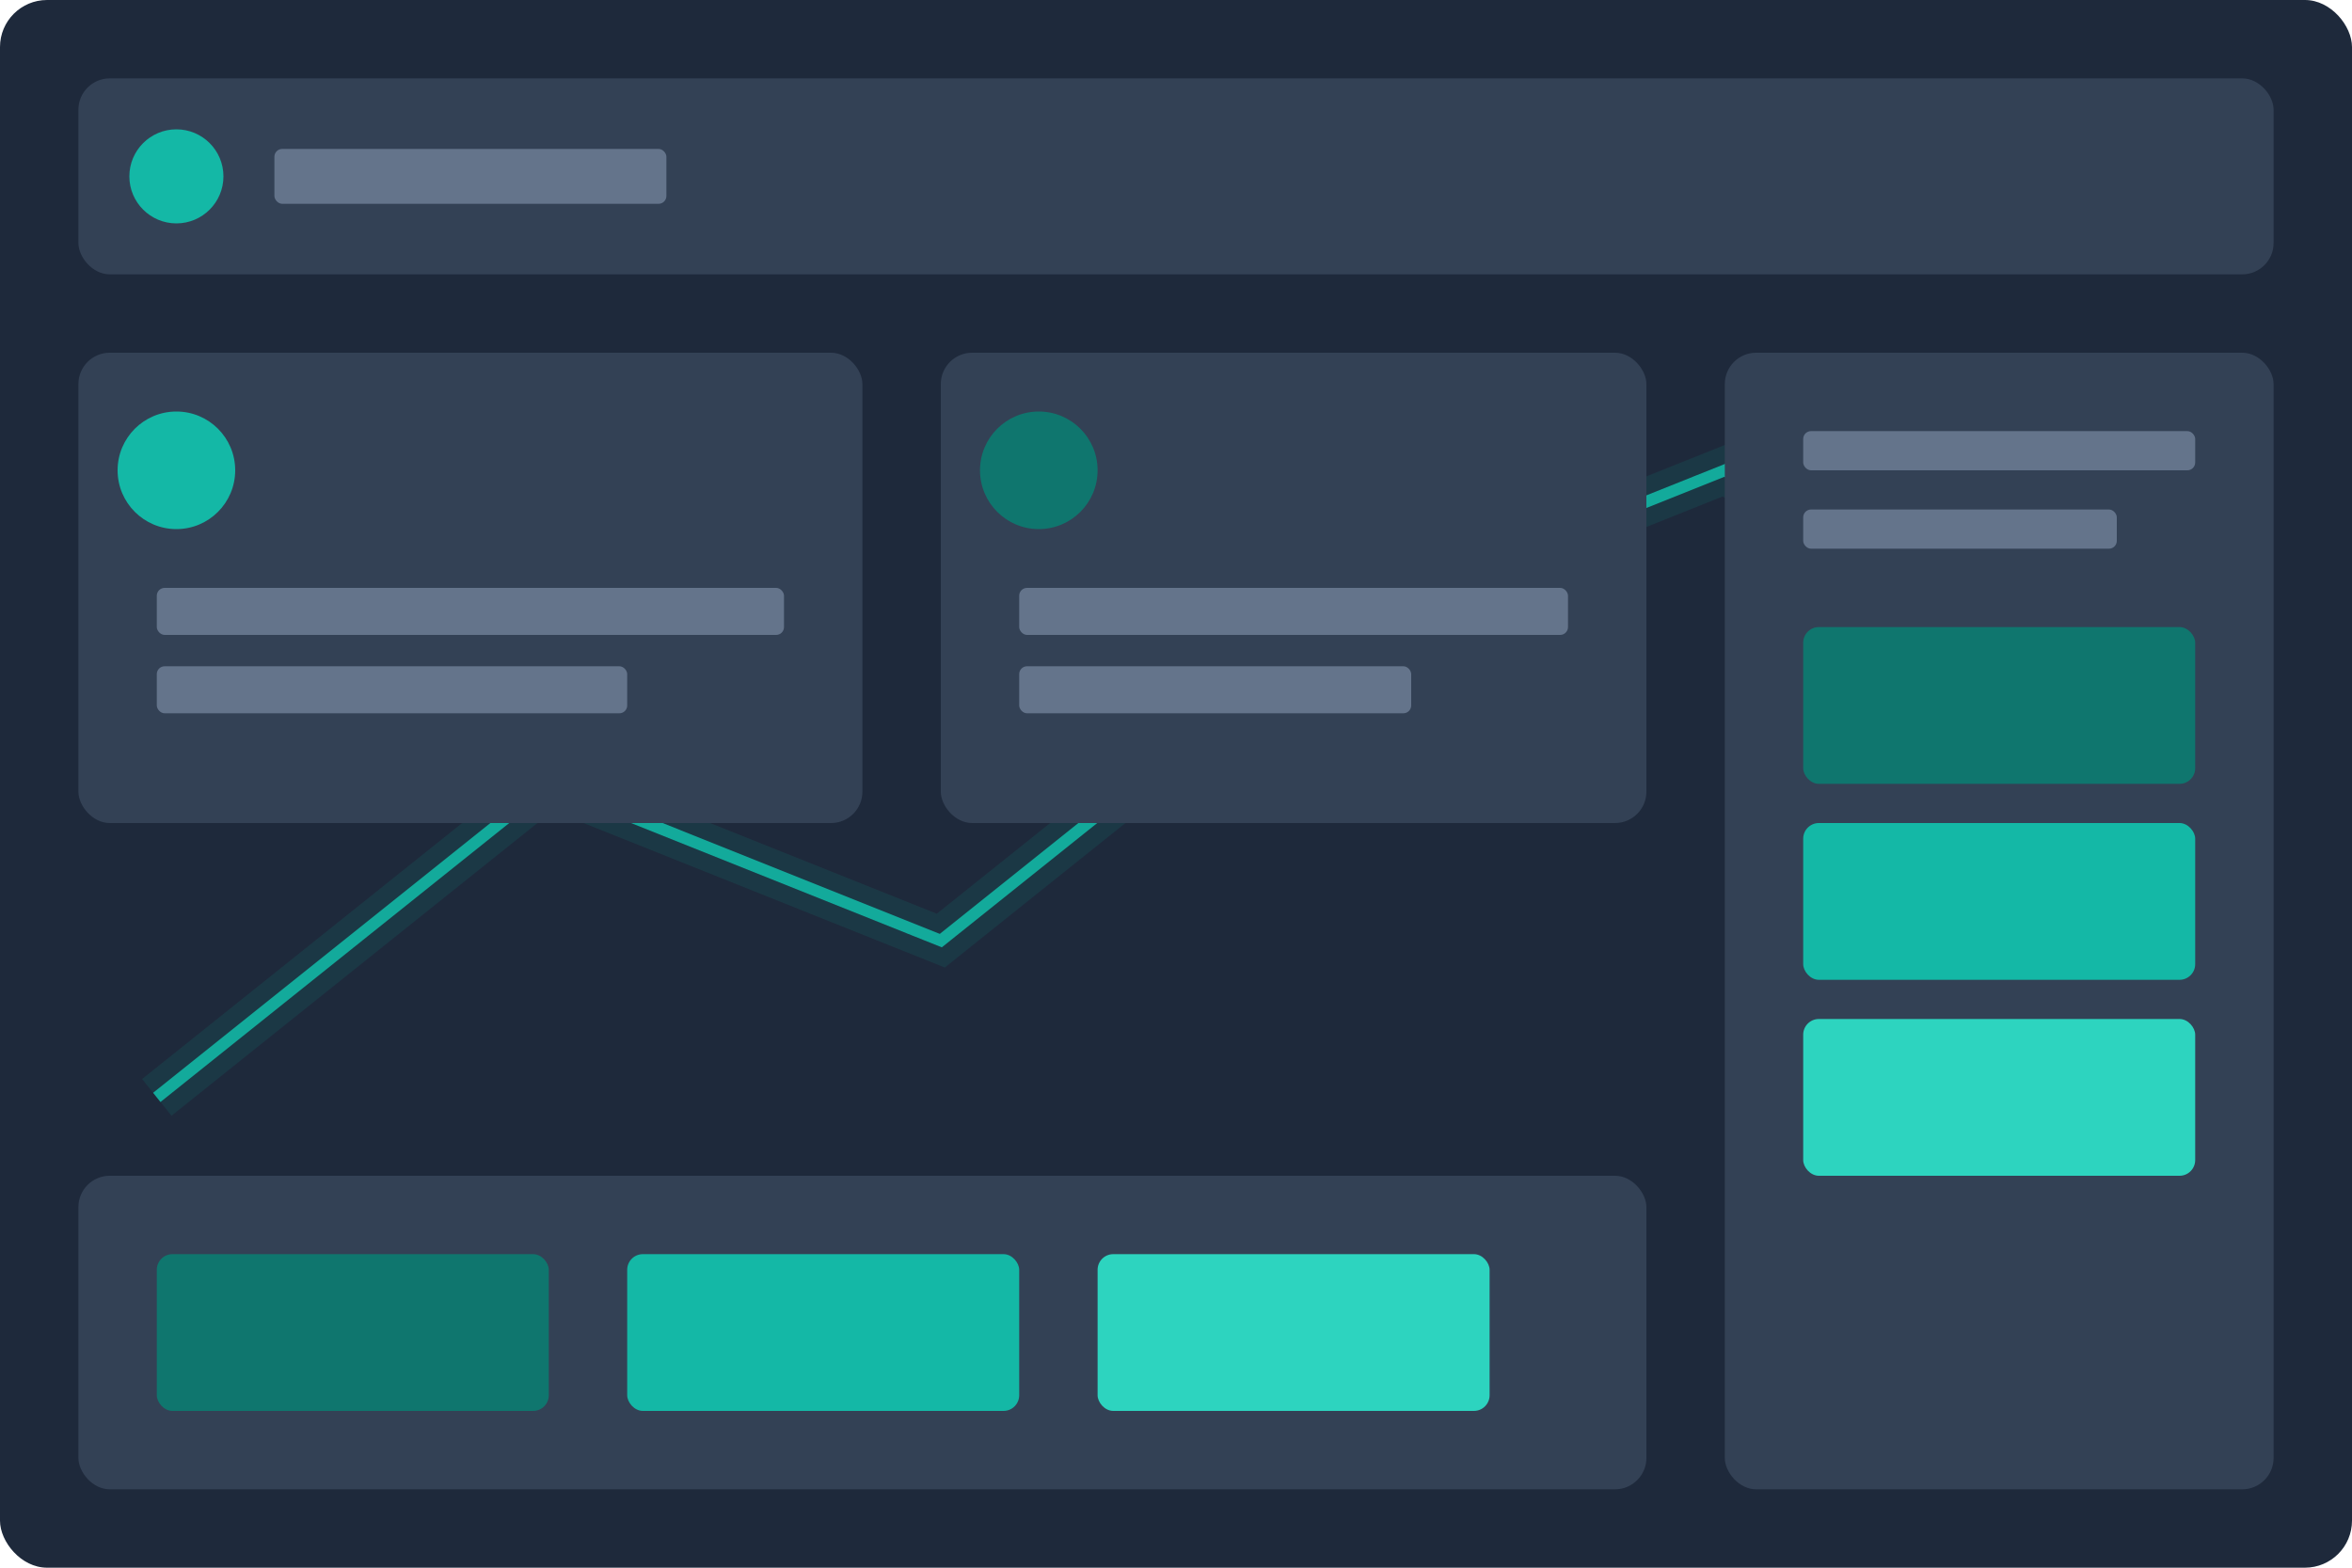 <svg width="600" height="400" viewBox="0 0 600 400" fill="none" xmlns="http://www.w3.org/2000/svg">
  <!-- Background -->
  <rect width="600" height="400" rx="12" fill="#1E293B" />
  
  <!-- Top Bar -->
  <rect x="20" y="20" width="560" height="50" rx="8" fill="#334155" />
  <circle cx="45" cy="45" r="12" fill="#14B8A6" />
  <rect x="70" y="38" width="100" height="14" rx="2" fill="#64748B" />
  
  <!-- Main Content Area -->
  <!-- Graph -->
  <path d="M40 280 L140 200 L240 240 L340 160 L440 120 L540 180" 
        stroke="#14B8A6" stroke-width="3" fill="none" />
  <path d="M40 280 L140 200 L240 240 L340 160 L440 120 L540 180" 
        stroke="#0F766E" stroke-width="12" fill="none" stroke-opacity="0.2" />
  
  <!-- Side Panel -->
  <rect x="440" y="90" width="140" height="290" rx="8" fill="#334155" />
  <rect x="460" y="110" width="100" height="10" rx="2" fill="#64748B" />
  <rect x="460" y="130" width="80" height="10" rx="2" fill="#64748B" />
  <rect x="460" y="160" width="100" height="40" rx="4" fill="#0F766E" />
  <rect x="460" y="210" width="100" height="40" rx="4" fill="#14B8A6" />
  <rect x="460" y="260" width="100" height="40" rx="4" fill="#2DD4BF" />
  
  <!-- Cards -->
  <rect x="20" y="90" width="200" height="120" rx="8" fill="#334155" />
  <circle cx="45" cy="120" r="15" fill="#14B8A6" />
  <rect x="40" y="150" width="160" height="12" rx="2" fill="#64748B" />
  <rect x="40" y="170" width="120" height="12" rx="2" fill="#64748B" />
  
  <rect x="240" y="90" width="180" height="120" rx="8" fill="#334155" />
  <circle cx="265" cy="120" r="15" fill="#0F766E" />
  <rect x="260" y="150" width="140" height="12" rx="2" fill="#64748B" />
  <rect x="260" y="170" width="100" height="12" rx="2" fill="#64748B" />
  
  <!-- Bottom Stats -->
  <rect x="20" y="300" width="400" height="80" rx="8" fill="#334155" />
  <rect x="40" y="320" width="100" height="40" rx="4" fill="#0F766E" />
  <rect x="160" y="320" width="100" height="40" rx="4" fill="#14B8A6" />
  <rect x="280" y="320" width="100" height="40" rx="4" fill="#2DD4BF" />
</svg> 